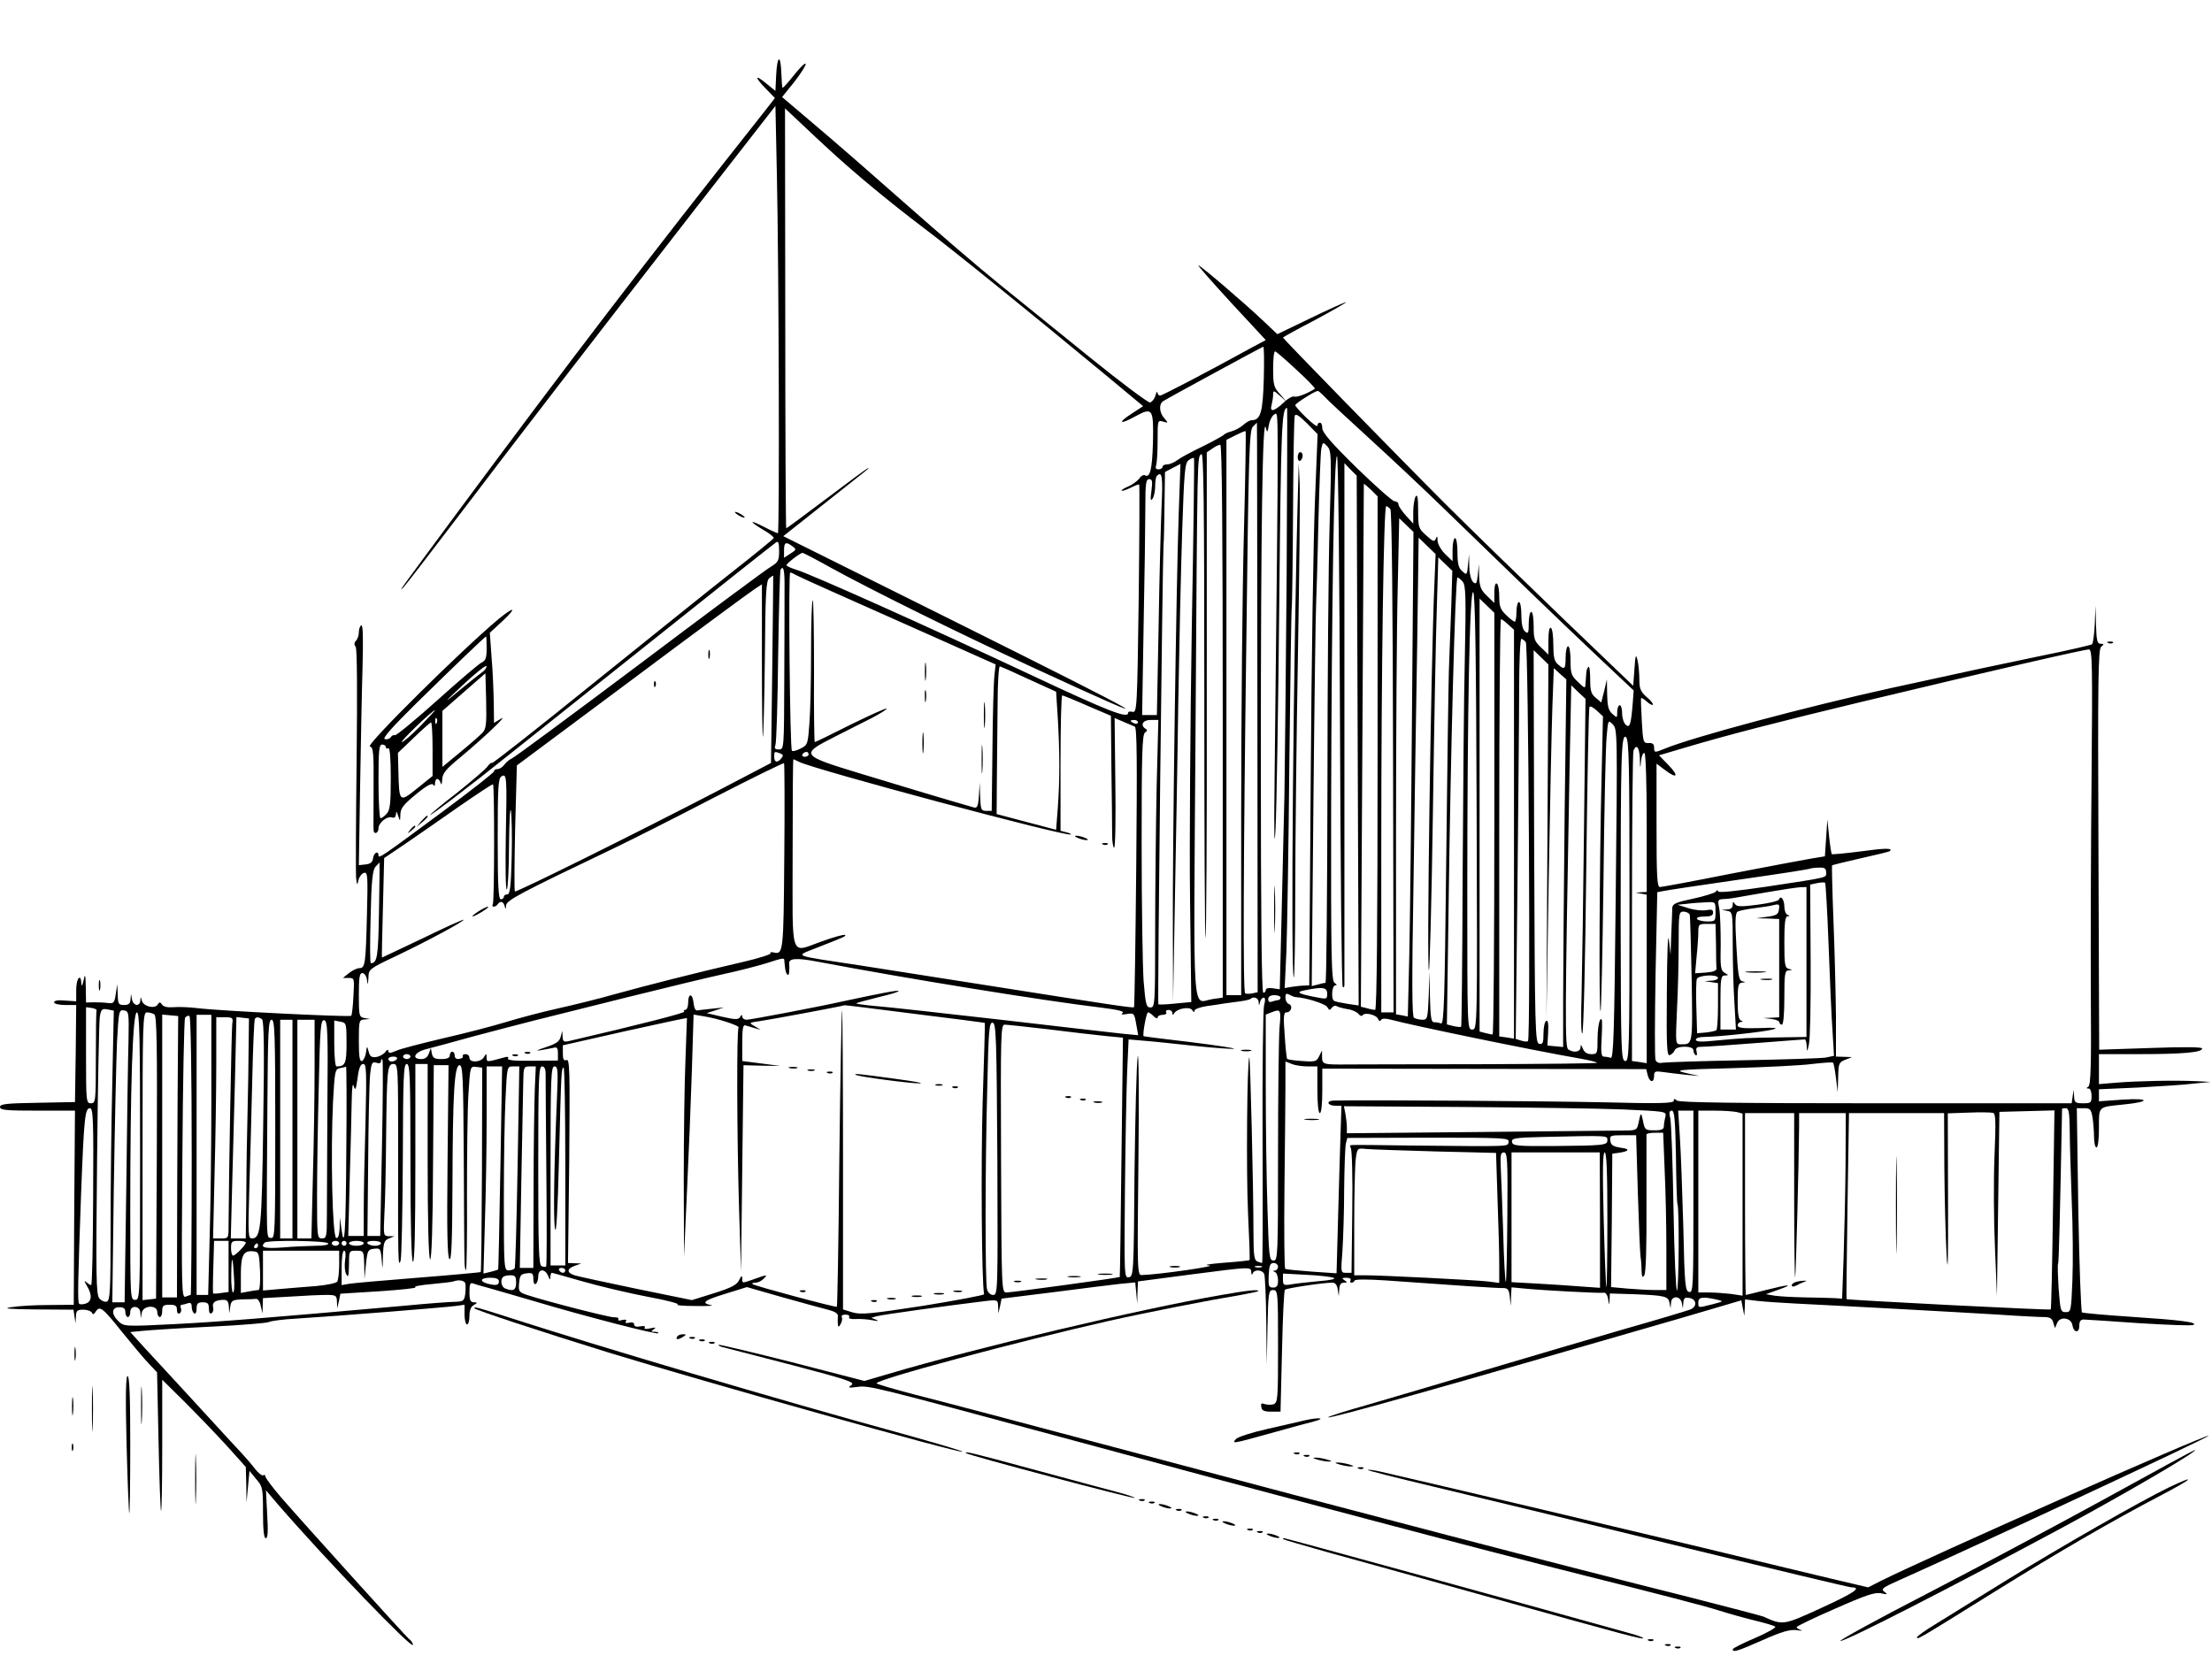<?xml version="1.0" standalone="no"?>
<!DOCTYPE svg PUBLIC "-//W3C//DTD SVG 20010904//EN"
 "http://www.w3.org/TR/2001/REC-SVG-20010904/DTD/svg10.dtd">
<svg version="1.0" xmlns="http://www.w3.org/2000/svg"
 width="900pt" height="680pt" viewBox="0 0 900 680"
 preserveAspectRatio="xMidYMid meet">

<g transform="translate(0,680) scale(0.1,-0.1)"
fill="#000000" stroke="none">
<path d="M3158 6495 l-3 -65 -37 30 c-48 40 -49 27 -1 -22 l36 -37 -39 -50
c-496 -627 -795 -1019 -1249 -1631 -252 -341 -245 -331 -223 -310 8 8 114 146
235 305 256 337 512 669 958 1243 l320 411 6 -287 c8 -370 11 -1452 4 -1452
-3 0 -28 11 -55 25 -62 32 -65 25 -5 -11 25 -14 45 -30 43 -34 -2 -4 -75 -64
-163 -133 -88 -69 -344 -275 -569 -456 -225 -182 -412 -329 -414 -326 -3 3
-11 -4 -19 -15 -8 -11 -63 -58 -123 -106 -61 -47 -110 -88 -110 -91 0 -2 39
26 88 63 48 37 99 77 114 88 52 41 100 79 643 512 303 242 556 443 563 447 9
6 12 -3 12 -35 0 -39 -4 -46 -33 -64 -18 -10 -259 -189 -535 -397 -277 -208
-511 -381 -520 -384 -9 -4 -23 -15 -30 -25 -7 -10 -20 -18 -28 -18 -8 0 -14
-4 -14 -9 0 -5 -94 -79 -209 -164 -247 -183 -261 -193 -261 -178 0 21 -19 11
-22 -11 -2 -17 -11 -24 -31 -26 l-27 -3 5 313 c3 172 7 393 10 491 3 117 2
176 -5 172 -6 -3 -10 -16 -10 -29 0 -12 -5 -27 -12 -34 -7 -7 -8 -16 -1 -24 6
-8 7 -179 4 -463 -3 -247 -4 -463 -2 -480 4 -29 4 -30 10 -5 4 14 14 26 23 28
14 3 15 -15 11 -170 -5 -201 -7 -218 -31 -218 -9 0 -28 -9 -42 -20 l-25 -20
24 0 c23 0 23 -2 19 -74 -2 -41 -6 -77 -9 -80 -6 -6 -536 20 -624 31 -33 4
-77 6 -99 4 -24 -2 -42 2 -47 11 -8 11 -10 11 -18 -1 -12 -18 -58 -7 -64 17
-4 16 -5 16 -6 0 -2 -26 -29 -22 -34 5 l-4 22 -2 -22 c-1 -17 -7 -23 -26 -23
-23 0 -25 4 -26 43 l-2 42 -6 -40 c-5 -36 -9 -40 -31 -37 -14 2 -40 3 -58 3
l-32 -1 -1 63 c-1 53 -3 57 -9 27 -5 -23 -8 -27 -9 -12 -2 43 -21 21 -21 -26
l0 -47 -45 3 c-28 3 -45 0 -45 -7 0 -6 19 -11 45 -11 l45 0 -2 -197 -3 -198
-152 -3 c-127 -2 -153 -5 -153 -17 0 -13 25 -15 153 -15 l152 0 -3 -395 -2
-395 -103 -1 c-56 0 -124 -4 -152 -9 -37 -5 -11 -8 102 -9 l152 -1 4 -28 4
-27 2 28 c1 23 5 27 30 27 16 0 32 -6 35 -12 3 -9 8 -8 16 5 16 24 27 16 110
-88 40 -49 87 -106 106 -125 l33 -35 6 -279 c3 -154 8 -282 10 -285 3 -2 5
117 5 265 l0 269 91 -90 c50 -50 126 -129 170 -177 l79 -88 2 -72 1 -73 6 65
6 64 27 -33 c27 -31 28 -38 28 -137 0 -71 4 -104 11 -104 9 0 10 28 6 98 l-5
97 51 -60 c195 -225 547 -591 547 -569 0 7 -7 18 -17 25 -19 17 -431 473 -521
577 -34 40 -62 77 -62 83 0 6 -4 8 -9 5 -5 -3 -20 9 -34 27 -13 17 -38 46 -53
62 -16 17 -99 107 -184 200 -85 92 -181 197 -213 231 l-57 63 52 5 c29 3 154
11 278 17 124 6 230 15 235 19 6 4 57 11 115 14 161 10 600 45 643 51 l37 5 0
-40 c0 -22 5 -40 10 -40 6 0 10 16 10 35 0 22 6 38 18 44 16 10 16 10 0 11
-14 0 -18 9 -18 41 0 32 3 40 14 36 8 -3 34 -11 58 -17 24 -7 109 -31 190 -55
211 -63 499 -137 506 -131 3 3 -3 6 -14 6 -16 0 -17 2 -4 10 11 8 7 9 -14 4
-18 -4 -27 -3 -23 3 4 6 -3 8 -18 5 -16 -3 -25 0 -25 8 0 7 -8 10 -20 7 -13
-3 -18 -1 -13 6 4 6 -2 8 -15 5 -12 -4 -20 -2 -16 3 3 5 -5 9 -18 8 -21 0
-272 64 -354 91 -33 11 -35 15 -32 48 3 32 7 37 31 40 23 3 27 0 27 -23 0 -15
4 -24 10 -20 5 3 10 17 10 31 0 31 27 32 40 2 7 -18 9 -19 9 -5 1 9 3 17 6 17
3 0 60 -16 126 -35 66 -19 184 -47 262 -62 77 -14 134 -29 124 -32 -9 -3 23
-6 71 -6 48 -1 78 1 67 3 -45 9 -31 20 54 46 l90 28 143 -41 c79 -22 162 -45
186 -51 31 -8 43 -16 41 -28 -1 -9 -1 -24 0 -32 1 -12 4 -12 12 3 5 9 7 22 4
27 -3 6 3 10 15 10 12 0 18 -5 15 -10 -4 -6 7 -9 27 -8 18 1 49 -1 68 -5 22
-4 28 -4 15 2 l-20 8 20 6 c18 6 309 46 443 62 52 6 52 5 53 -22 l1 -28 7 30
6 30 209 26 c115 15 237 30 272 34 l63 6 4 -43 4 -43 1 45 2 45 213 28 c247
32 247 32 248 10 0 -11 3 -13 6 -5 7 17 40 15 47 -4 3 -9 7 -95 8 -192 l2
-177 3 152 c3 145 5 153 23 153 19 0 20 -8 20 -229 0 -215 -1 -230 -19 -236
-10 -3 -26 -2 -36 1 -13 5 -16 2 -13 -12 2 -15 12 -19 41 -19 l37 0 6 245 c3
135 8 248 12 251 7 7 157 29 193 29 12 0 19 -9 22 -28 l4 -27 2 28 c1 18 6 27
19 27 14 0 15 2 2 10 -12 8 -10 10 8 10 13 0 20 -4 17 -10 -3 -6 -2 -10 4 -10
5 0 11 4 13 9 2 5 54 5 128 0 263 -19 456 -32 477 -31 18 0 23 -7 26 -37 l4
-36 1 38 2 38 53 -5 c68 -7 309 -20 324 -17 6 1 14 -11 16 -26 4 -27 4 -27 6
-3 l1 26 98 -3 c126 -5 140 -8 145 -36 l4 -22 2 23 c1 30 38 30 44 -1 l4 -22
2 23 c1 18 6 23 23 20 31 -4 35 -35 6 -47 -13 -5 -135 -42 -273 -81 -137 -40
-389 -114 -560 -165 -170 -51 -385 -114 -477 -141 -92 -26 -166 -49 -164 -52
7 -7 480 127 1426 401 l255 75 6 -32 6 -31 2 33 1 34 48 -6 c26 -3 97 -8 157
-11 185 -9 661 -35 825 -45 85 -6 169 -10 186 -10 24 0 33 -5 38 -22 l7 -23 9
21 c11 28 57 22 62 -9 5 -31 28 -34 28 -3 0 18 5 26 18 26 9 0 111 -7 227 -15
115 -7 214 -11 220 -7 17 11 -54 20 -253 33 -105 7 -196 15 -201 18 -4 4 -11
192 -15 418 l-6 413 29 0 c25 0 29 -4 35 -38 3 -20 6 -56 6 -79 0 -24 5 -43
10 -43 6 0 10 33 10 79 0 91 -5 85 100 96 111 11 108 27 -2 20 l-98 -7 0 25 0
24 158 7 c86 5 189 11 227 16 l70 7 -60 3 c-85 4 -237 1 -322 -6 l-73 -6 0 61
0 61 164 0 c177 0 256 7 256 23 0 6 -72 7 -210 2 l-209 -7 -3 814 c-3 698 -1
815 11 826 13 10 12 12 -2 12 -14 0 -17 12 -19 78 l-2 77 -3 -75 c-2 -41 -7
-78 -11 -82 -4 -3 -97 -25 -207 -47 -211 -44 -244 -51 -610 -131 -345 -76
-812 -201 -922 -247 -41 -17 -43 -17 -43 6 0 13 -7 18 -22 17 -22 -1 -23 3
-28 89 -3 50 -4 92 -3 94 2 2 12 -4 23 -14 11 -10 22 -16 25 -13 3 2 -8 17
-25 31 -25 22 -30 35 -30 71 0 24 -3 59 -7 77 -7 30 -9 25 -13 -34 l-5 -68
-290 278 c-159 153 -373 361 -475 463 -195 195 -660 672 -660 676 0 2 60 35
133 73 72 39 128 71 123 71 -5 0 -70 -29 -144 -65 l-135 -65 -56 53 c-79 75
-257 227 -265 227 -4 0 56 -68 133 -152 l141 -152 -58 -31 c-174 -96 -364
-195 -372 -195 -6 0 -10 6 -11 13 -1 6 -4 1 -8 -13 -4 -14 -14 -26 -22 -28 -8
-1 -118 81 -244 183 -127 103 -294 238 -372 301 -78 63 -248 209 -378 324
-130 115 -296 260 -370 322 l-133 113 50 62 c27 35 48 68 46 73 -2 6 -23 -15
-47 -45 -24 -30 -45 -54 -47 -52 -2 1 -4 28 -5 60 -3 78 -17 72 -21 -8z m222
-310 c101 -93 244 -211 376 -311 121 -91 410 -325 757 -612 l138 -115 -46 -30
c-60 -39 -50 -47 15 -11 70 38 74 31 71 -108 -3 -108 -12 -145 -33 -132 -5 3
-16 -3 -23 -14 -8 -10 -28 -25 -45 -32 -17 -7 -29 -15 -26 -17 2 -2 18 3 36
12 18 9 33 15 35 13 2 -2 1 -212 -2 -467 -6 -442 -7 -462 -25 -458 -10 3 -18
1 -18 -4 0 -25 -78 5 -401 157 -409 192 -888 407 -948 425 -22 7 -41 15 -41
19 0 7 56 50 65 50 4 0 54 -26 113 -59 169 -93 513 -263 817 -404 594 -274
510 -225 -329 193 l-679 338 154 122 c85 67 165 131 179 142 14 11 18 16 10
12 -8 -4 -85 -61 -171 -126 -86 -65 -158 -118 -160 -118 -2 0 -4 385 -4 855
l-1 854 66 -62 c36 -34 90 -85 120 -112z m1762 -927 c-4 -136 -13 -168 -49
-168 -8 0 -23 -9 -34 -19 -12 -11 -33 -22 -47 -26 -15 -4 -29 -10 -32 -14 -3
-4 -41 -25 -85 -47 -44 -21 -91 -46 -104 -56 -13 -10 -32 -18 -42 -18 -11 0
-19 -4 -19 -10 0 -5 -7 -10 -16 -10 -11 0 -14 5 -10 16 3 9 6 54 6 100 0 84 0
85 23 78 21 -6 21 -6 5 13 -21 22 -24 58 -6 70 14 10 401 220 408 222 3 1 4
-59 2 -131z m133 37 c44 -40 77 -75 75 -77 -31 -20 -73 -36 -84 -32 -7 3 -28
-9 -45 -26 -39 -36 -56 -38 -47 -7 3 12 6 31 6 41 0 18 2 18 28 -5 l27 -24
-27 31 c-25 27 -28 38 -28 102 0 40 3 72 8 72 4 0 43 -34 87 -75z m111 -106
c10 -12 93 -89 184 -172 91 -83 226 -210 300 -282 308 -299 473 -458 621 -598
l156 -147 -4 -53 c-7 -86 -12 -101 -28 -87 -8 7 -15 28 -15 46 0 19 -4 34 -10
34 -5 0 -10 -12 -10 -27 0 -25 0 -26 -20 -8 -16 14 -20 32 -21 79 l-1 61 -11
-47 -12 -47 -22 19 c-19 15 -23 28 -23 76 0 31 -3 54 -7 50 -5 -4 -9 -16 -9
-27 -1 -10 -2 -29 -3 -41 -1 -21 -2 -21 -31 7 -27 25 -30 35 -30 87 0 32 -4
58 -10 58 -5 0 -10 -20 -10 -45 0 -49 -4 -53 -32 -28 -14 12 -18 31 -18 79 0
35 -4 66 -10 69 -6 4 -10 -16 -10 -51 l0 -58 -30 29 c-27 25 -30 35 -30 87 0
32 -4 58 -10 58 -5 0 -10 -21 -10 -46 0 -40 -2 -45 -15 -34 -10 8 -15 31 -15
66 0 30 -4 54 -10 54 -5 0 -10 -18 -10 -40 0 -22 -3 -40 -7 -40 -4 0 -20 12
-35 27 -23 22 -28 35 -28 74 0 26 -4 51 -10 54 -6 4 -10 -11 -10 -36 l0 -43
-30 29 c-25 24 -30 37 -32 79 l-1 51 -4 -43 c-4 -36 -7 -42 -19 -31 -8 7 -15
32 -16 63 l-1 51 -4 -43 c-4 -43 -5 -44 -24 -26 -15 13 -19 30 -19 76 0 32 -4
58 -10 58 -5 0 -10 -21 -10 -47 l0 -47 -30 29 c-17 17 -30 40 -31 54 0 19 -2
22 -7 9 -6 -14 -11 -13 -39 13 -31 27 -33 32 -33 101 0 51 -3 68 -10 58 -5 -8
-10 -37 -10 -63 l0 -48 -30 33 c-16 18 -30 38 -30 45 0 7 -7 13 -16 13 -8 0
-78 62 -155 137 -100 98 -139 143 -139 160 0 13 -4 23 -10 23 -5 0 -10 -5 -10
-12 0 -7 -20 8 -45 32 -25 24 -45 47 -45 51 0 7 77 56 91 58 3 1 14 -9 25 -20z
m-151 -726 c-3 -373 -7 -777 -9 -898 -3 -121 -8 -349 -12 -506 l-7 -285 -28 4
c-17 3 -29 0 -29 -7 0 -6 -4 -11 -10 -11 -7 0 -10 328 -10 963 0 932 7 1389
20 1337 6 -23 7 -22 13 12 4 20 15 39 23 42 17 7 17 85 0 -1479 -3 -237 -1
-303 4 -205 4 80 11 494 15 920 7 721 10 788 32 790 1 0 0 -305 -2 -677z m115
296 c-6 -151 -14 -655 -17 -1121 l-6 -848 -21 -1 c-12 0 -34 -3 -50 -5 l-29
-5 7 148 c3 81 9 429 12 773 4 344 8 628 10 631 1 3 4 176 5 384 1 209 4 385
7 393 3 10 18 1 49 -30 l44 -45 -11 -274z m-234 -838 l1 -1159 -23 -5 c-13 -2
-26 -2 -28 1 -9 8 -7 558 5 1432 9 754 12 857 26 873 9 9 17 17 17 17 1 0 1
-522 2 -1159z m-55 708 c-6 -228 -11 -744 -11 -1146 l0 -733 -30 0 -30 0 0
1130 0 1130 38 19 c20 10 38 18 40 16 2 -2 -1 -189 -7 -416z m349 41 c-5 -162
-9 -649 -9 -1082 -1 -434 -4 -788 -8 -788 -5 0 -19 -3 -32 -7 l-24 -6 7 754
c4 415 9 777 11 804 1 28 6 174 9 325 4 151 9 288 12 304 6 28 7 28 24 10 17
-18 18 -37 10 -314z m-435 -805 l0 -1125 -42 -6 c-84 -12 -77 -123 -69 1054 8
1207 7 1147 24 1164 9 10 12 -187 12 -982 0 -546 2 -991 5 -988 3 3 6 449 5
991 l0 986 22 15 c12 9 27 16 33 16 7 0 10 -362 10 -1125z m477 -2 c2 -590 7
-1076 11 -1079 4 -4 7 -1 7 7 0 8 0 489 0 1069 l0 1055 25 -26 25 -25 4 -1078
4 -1078 -47 7 c-25 4 -49 9 -53 12 -13 7 -9 63 5 63 8 0 7 3 -3 10 -13 8 -15
99 -14 727 2 811 12 1429 24 1416 5 -4 10 -491 12 -1080z m-603 380 c-6 -378
-10 -875 -7 -1104 l5 -417 -65 -6 c-35 -4 -66 -5 -69 -3 -4 4 17 1809 21 1870
2 15 3 88 4 162 l2 134 32 17 31 16 -7 -198 c-10 -287 -26 -1381 -24 -1709 l1
-280 7 395 c4 217 11 586 14 820 4 234 11 549 16 700 8 241 11 276 26 287 10
7 19 11 22 9 2 -3 -2 -314 -9 -693z m-123 495 c-3 -73 -9 -294 -12 -490 l-7
-358 -30 0 -30 0 6 362 c4 199 7 415 7 480 0 100 2 118 16 118 12 0 14 -8 9
-47 -5 -35 -4 -44 4 -33 6 8 11 31 11 51 0 20 3 39 7 42 21 22 25 -2 19 -125z
m879 -1003 c0 -690 -3 -1045 -10 -1045 -5 0 -21 3 -34 7 l-24 6 6 1061 c3 584
6 1063 6 1066 1 2 13 -8 29 -23 l27 -27 0 -1045z m52 993 c6 -8 10 -407 11
-1030 l2 -1018 -25 0 -25 0 0 663 c0 742 10 1397 20 1397 4 0 12 -6 17 -12z
m88 -828 c-3 -404 -8 -848 -11 -986 l-6 -251 -24 5 -24 4 0 732 c0 402 3 856
7 1009 l6 278 29 -28 29 -28 -6 -735z m91 520 c-14 -321 -32 -1578 -22 -1569
3 3 11 291 16 640 5 349 12 725 16 837 l6 204 29 -28 28 -27 -4 -136 c-3 -75
-7 -197 -10 -271 -2 -74 -7 -429 -11 -788 -6 -557 -9 -652 -21 -647 -8 3 -21
5 -29 5 -11 0 -14 22 -16 103 l-2 102 -3 -97 c-4 -94 -5 -98 -26 -98 -12 0
-27 4 -34 8 -8 5 -9 140 -2 542 4 294 11 732 15 973 l6 439 35 -34 34 -33 -5
-125z m-2612 157 c17 -13 17 -14 -8 -30 l-26 -17 0 30 c0 33 7 37 34 17z m-32
-174 c0 -43 0 -207 -1 -365 -1 -286 -1 -288 -22 -288 -16 0 -19 4 -14 18 4 9
9 172 11 361 3 189 7 348 10 353 12 19 17 -3 16 -79z m46 57 c18 -10 175 -80
580 -260 l233 -104 -5 -45 c-3 -25 -7 -160 -8 -298 l-3 -253 -22 0 c-21 0 -23
5 -25 58 l-2 57 -3 -53 c-3 -44 -7 -52 -21 -48 -78 22 -302 89 -465 139 -240
73 -242 77 -102 148 50 25 119 60 154 78 34 18 61 35 58 37 -3 3 -68 -27 -146
-65 -77 -39 -143 -71 -146 -71 -2 0 -4 128 -3 285 0 157 -2 288 -5 292 -4 3
-7 -90 -7 -208 0 -118 -3 -251 -7 -297 -6 -79 -7 -84 -35 -98 -17 -9 -33 -13
-36 -9 -8 8 -15 725 -7 725 3 0 13 -4 23 -10z m-96 -385 l-5 -380 -216 -113
c-331 -172 -821 -415 -826 -410 -3 3 -2 119 1 259 l7 254 470 350 c258 193
482 358 498 368 l29 19 0 -313 c0 -172 2 -310 4 -308 2 2 6 146 8 319 2 265 5
317 18 327 8 6 15 11 16 10 0 -1 -1 -173 -4 -382z m2809 358 c13 -15 14 -62 9
-308 -4 -159 -7 -562 -9 -895 -1 -332 -4 -606 -6 -608 -2 -3 -16 -1 -31 2
l-27 7 7 487 c8 614 27 1332 36 1332 4 0 13 -8 21 -17z m57 -937 c3 -884 3
-886 -18 -886 -20 0 -20 4 -20 563 0 749 10 1230 24 1217 8 -6 12 -257 14
-894z m72 -48 c0 -472 -3 -858 -7 -858 -5 0 -18 3 -30 6 l-23 6 0 881 0 881
30 -29 30 -29 0 -858z m57 810 l23 -21 0 -832 0 -832 -30 5 -30 4 0 849 c0
467 3 849 7 849 4 0 17 -10 30 -22z m71 -71 c11 -13 20 -1613 9 -1624 -3 -3
-16 -2 -28 2 l-22 7 7 607 c3 333 7 699 7 814 0 114 4 207 9 207 4 0 12 -6 18
-13z m2302 -552 c-3 -286 -4 -684 -3 -884 2 -282 0 -367 -10 -373 -9 -6 -9 -8
1 -8 7 0 12 -13 12 -30 0 -28 -3 -30 -35 -30 -31 0 -35 3 -36 28 l-2 27 -4
-27 -4 -28 -796 0 c-569 0 -800 3 -810 11 -10 9 -13 8 -13 -1 0 -10 -58 -12
-287 -6 -229 5 -962 10 -1096 7 -34 -1 -26 -21 7 -21 l24 0 -4 -122 c-2 -68
-7 -221 -10 -341 l-6 -219 -102 7 c-55 4 -104 9 -107 11 -3 2 -5 149 -3 326 2
178 4 367 4 420 l0 98 26 -10 c14 -6 43 -10 65 -10 l39 0 0 -95 c0 -57 4 -95
10 -95 6 0 10 37 10 90 l0 91 659 -1 659 -1 6 -25 c8 -30 26 -32 26 -3 0 19 4
21 38 16 20 -3 62 -8 92 -11 l55 -5 -55 12 c-51 12 -39 14 190 20 135 4 281
11 324 17 44 5 82 8 84 5 3 -2 8 -30 12 -62 l7 -58 2 61 c1 56 3 61 29 71 l27
11 -32 1 -33 1 0 163 c-1 89 -5 263 -10 387 -5 123 -7 226 -6 228 2 2 55 15
117 29 63 14 116 27 118 29 14 13 -18 13 -119 -1 -63 -8 -115 -13 -117 -11 -2
2 -7 34 -11 72 l-7 69 -5 -75 -5 -75 -55 -9 c-30 -5 -178 -33 -329 -62 -150
-30 -280 -54 -287 -54 -12 0 -14 45 -14 251 l0 251 36 -27 c49 -37 56 -23 11
23 l-37 38 108 32 c168 50 381 105 722 187 551 132 905 213 920 212 13 -2 14
-67 10 -522z m-2214 -259 l-4 -721 9 550 c5 303 12 623 15 713 l6 163 25 -23
26 -23 -7 -550 c-3 -302 -6 -639 -6 -748 l0 -198 -32 3 -32 3 3 54 c2 36 -1
51 -8 46 -6 -3 -11 -26 -11 -51 0 -38 -3 -45 -17 -42 -17 3 -18 50 -21 803
l-2 799 30 -29 30 -29 -4 -720z m-2109 659 l110 -50 7 -110 c8 -140 8 -248 0
-362 l-7 -90 -121 32 -121 32 1 149 c1 82 2 218 3 302 0 85 5 152 9 150 5 -1
59 -25 119 -53z m2258 -600 c-3 -286 -8 -593 -10 -683 -3 -92 -2 -161 3 -158
5 3 12 301 16 663 4 361 10 661 13 666 3 5 16 -2 30 -15 l25 -23 -6 -265 c-8
-323 -11 -929 -4 -935 3 -3 8 232 12 522 3 291 9 559 13 596 6 68 6 68 25 49
19 -19 19 -36 12 -691 -6 -577 -9 -671 -21 -666 -8 3 -21 5 -28 5 -10 0 -12
18 -8 83 3 59 2 78 -6 67 -6 -8 -11 -43 -11 -77 0 -61 -1 -63 -25 -63 -17 0
-29 7 -35 23 -7 17 -9 18 -9 5 -1 -19 -27 -24 -50 -9 -14 9 -14 113 5 1139 l7
343 29 -28 29 -27 -6 -521z m-2021 493 l96 -41 2 -216 c2 -119 3 -240 3 -269
0 -28 4 -52 8 -52 5 0 7 119 5 264 l-3 264 35 -15 c19 -8 40 -17 47 -20 9 -3
10 -141 6 -571 -3 -312 -7 -569 -9 -571 -4 -4 -91 9 -604 90 -173 27 -403 63
-510 80 -284 43 -266 36 -179 71 120 47 122 48 117 53 -3 3 -44 -8 -91 -25
-136 -47 -122 -89 -122 355 0 212 1 385 3 385 2 0 12 -5 22 -10 56 -30 1095
-308 1107 -296 2 2 -6 6 -19 9 l-23 6 0 276 c0 151 3 275 7 275 3 0 50 -19
102 -42z m206 -68 c0 -5 -7 -7 -15 -4 -8 4 -15 8 -15 10 0 2 7 4 15 4 8 0 15
-4 15 -10z m76 -267 c-3 -153 -6 -416 -6 -585 0 -296 -1 -308 -19 -308 -17 0
-20 11 -28 108 -4 59 -8 309 -8 555 0 366 2 449 14 456 9 6 10 11 2 15 -23 15
-11 36 20 36 l32 0 -7 -277z m1924 -460 c0 -617 -1 -654 -18 -651 -16 3 -17
39 -18 563 0 686 2 771 22 755 12 -11 14 -113 14 -667z m42 580 c1 -44 2 -45
5 -10 2 20 8 35 14 32 5 -4 9 -122 9 -286 l0 -279 -22 -1 -23 -2 23 -4 22 -4
0 -343 0 -343 -30 5 -30 4 0 624 c0 343 3 630 6 639 12 30 24 14 26 -32z
m-3498 21 c13 -5 14 -9 5 -20 -16 -20 -29 -17 -29 6 0 22 1 23 24 14z m116 -4
c0 -5 -7 -10 -16 -10 -8 0 -12 5 -9 10 3 6 10 10 16 10 5 0 9 -4 9 -10z m-99
-418 c-3 -389 -4 -398 -44 -388 -9 2 -15 1 -12 -4 2 -4 -48 -20 -113 -35 -195
-45 -390 -95 -517 -130 -66 -19 -172 -45 -235 -59 -63 -14 -158 -39 -210 -55
-52 -16 -167 -46 -255 -66 -88 -21 -175 -43 -192 -51 -26 -11 -33 -11 -33 -1
-1 7 -5 6 -13 -5 -7 -9 -24 -18 -37 -20 -19 -2 -25 3 -30 22 -7 25 -7 25 -11
-4 -2 -16 -10 -31 -16 -34 -10 -3 -13 18 -13 82 0 82 1 86 23 87 l22 2 -22 4
c-22 4 -23 9 -23 94 0 71 3 89 14 89 8 0 17 -12 19 -27 3 -24 4 -23 6 8 1 35
2 36 114 89 126 60 278 142 273 147 -1 2 -77 -32 -167 -76 -90 -43 -165 -78
-165 -78 -1 1 1 93 4 204 l5 201 86 58 c47 32 146 101 219 152 74 51 135 92
138 90 6 -7 6 -477 -1 -488 -3 -5 -2 -10 4 -10 5 0 13 5 16 10 10 15 23 12 28
-7 4 -15 5 -15 6 2 1 21 58 51 441 234 69 33 251 125 405 205 154 79 282 142
285 140 2 -3 3 -175 1 -382z m-1133 86 c-2 -120 -1 -218 4 -218 4 0 9 80 9
178 1 97 4 161 8 142 3 -19 5 -104 3 -187 -3 -123 -7 -153 -18 -153 -8 0 -14
-4 -14 -10 0 -5 -6 -10 -12 -10 -10 0 -13 56 -13 245 0 208 2 247 15 255 22
14 23 1 18 -242z m-516 -305 c-3 -188 -7 -212 -33 -213 -4 0 -4 84 -1 188 3
149 8 191 20 205 8 9 16 17 16 17 1 0 0 -89 -2 -197z m5888 157 c0 -23 17 -19
-240 -58 -122 -18 -196 -26 -199 -20 -2 7 -6 6 -10 -1 -4 -5 -45 -18 -91 -28
-71 -15 -85 -21 -86 -38 0 -11 -2 -58 -4 -105 l-3 -85 -7 60 c-4 34 -7 -56 -8
-207 -2 -228 0 -267 12 -262 8 3 17 12 20 20 7 19 76 19 76 0 0 -8 4 -17 9
-20 5 -4 7 3 4 14 -4 17 0 20 23 20 16 0 115 7 219 15 105 8 193 15 198 15 4
0 7 -12 8 -27 1 -26 2 -25 9 7 5 19 8 173 7 342 l-2 308 28 6 c16 3 30 4 33 1
2 -2 9 -116 14 -253 5 -137 12 -295 16 -350 l6 -101 -34 -7 c-18 -3 -170 -8
-338 -11 -168 -3 -315 -8 -326 -10 -14 -3 -24 1 -28 11 -4 9 -3 167 0 350 l7
333 26 5 c14 3 152 24 306 46 154 22 285 42 290 45 6 2 22 4 38 4 21 1 27 -4
27 -19z m-80 -365 l0 -305 -120 -2 c-128 -2 -134 -2 -252 -13 -56 -6 -78 -5
-78 4 0 6 14 11 32 11 55 0 251 21 283 31 22 6 5 8 -57 5 -68 -2 -88 1 -88 11
0 7 6 13 13 14 10 0 10 2 0 6 -9 3 -13 29 -13 79 0 63 3 74 18 75 15 1 15 2 0
6 -13 3 -17 26 -23 140 -6 103 -5 137 5 143 7 4 37 10 68 14 31 4 67 9 80 13
21 5 23 2 20 -18 -2 -20 -10 -25 -48 -30 l-45 -6 47 -1 47 -2 0 -200 0 -200
-32 -2 -32 -1 33 -4 c17 -2 32 -8 32 -14 0 -5 5 -9 10 -9 6 0 10 43 10 110 0
98 2 110 18 111 16 1 16 2 0 6 -16 4 -18 18 -18 109 0 76 3 104 13 105 10 0
10 2 0 6 -7 2 -13 18 -13 33 0 29 -15 49 -22 29 -2 -6 -41 -15 -87 -21 -69 -9
-85 -8 -92 3 -7 11 -9 10 -9 -3 0 -12 -8 -19 -22 -19 l-23 -2 23 -4 c21 -4 22
-7 22 -137 0 -73 3 -181 7 -239 l6 -107 -31 0 -32 0 0 110 c0 98 2 110 18 110
16 1 16 1 -1 11 -16 9 -18 24 -16 117 0 59 -2 124 -6 145 -7 34 -5 37 16 38
26 1 25 1 179 28 58 10 117 19 133 20 l27 1 0 -305z m-370 205 c0 -39 -1 -40
-34 -40 -19 0 -38 5 -41 10 -4 6 8 10 29 10 26 0 36 4 36 16 0 12 -7 14 -27
10 -16 -3 -48 0 -73 8 l-45 14 40 4 c22 3 57 5 78 6 37 2 37 2 37 -38z m-105
-12 c2 -7 5 -126 8 -265 4 -270 5 -263 -45 -263 -21 0 -21 3 -15 137 4 75 7
196 7 270 0 127 1 133 20 133 11 0 22 -6 25 -12z m107 -123 c0 -47 1 -91 2
-97 1 -8 -15 -14 -43 -16 l-44 -3 6 68 c4 37 7 83 7 101 0 30 2 32 35 32 l35
0 2 -85z m-3791 -62 c0 -5 2 -18 3 -30 3 -30 16 -42 17 -17 1 10 1 25 0 32 -3
22 28 25 117 8 369 -70 920 -159 1155 -187 64 -8 93 -15 85 -21 -9 -7 -4 -8
15 -5 32 5 32 5 41 -47 l7 -39 -63 6 c-35 4 -258 29 -496 57 -238 27 -469 53
-513 56 -44 4 -78 9 -75 11 2 2 43 13 91 25 47 11 84 22 81 25 -4 4 -67 -8
-226 -42 -97 -22 -377 -75 -392 -75 -10 0 -18 6 -18 13 0 9 -3 8 -9 -2 -7 -11
-19 -11 -72 1 l-64 15 35 11 35 12 -47 -5 c-25 -2 -52 -6 -60 -7 -8 -2 -14 9
-16 30 -4 40 -22 42 -22 2 0 -16 -5 -30 -12 -30 -6 0 -8 -3 -4 -7 5 -5 -186
-54 -466 -119 -24 -6 -28 -3 -29 17 l-1 24 -7 -25 c-5 -19 -19 -28 -61 -42
-37 -12 -43 -16 -20 -12 19 3 43 8 53 10 13 4 17 -1 17 -23 l0 -29 -105 -1
c-71 -1 -103 2 -98 10 4 6 -2 8 -18 3 -69 -19 -69 -19 -69 0 -1 18 -1 18 -11
2 -12 -22 -59 -24 -59 -3 0 8 -7 15 -15 15 -8 0 -14 -3 -12 -7 1 -5 -1 -9 -6
-10 -17 -6 -27 -2 -27 12 0 8 -4 15 -10 15 -5 0 -10 -7 -10 -15 0 -10 -10 -15
-34 -15 -28 0 -35 4 -39 23 l-4 22 -8 -22 c-5 -15 -15 -23 -31 -23 -41 0 -28
28 19 40 23 6 110 29 192 52 83 22 193 51 245 64 52 13 223 56 380 95 157 39
335 82 395 95 61 13 137 33 170 43 71 23 75 23 76 14z m3799 -73 c0 -5 -12
-11 -27 -11 l-28 -2 28 -4 27 -4 0 -94 c0 -52 -3 -96 -7 -98 -5 -3 -24 -7 -43
-9 l-35 -3 -3 104 c-2 57 -1 109 2 117 6 16 86 20 86 4z m-1590 -64 c0 -23 -2
-23 -47 -14 -73 14 -83 21 -43 28 72 15 90 12 90 -14z m-127 -14 c40 -2 119
-27 127 -40 8 -14 11 -15 19 -3 5 7 14 10 20 6 7 -4 27 -9 44 -12 18 -2 37
-11 44 -19 6 -8 14 -11 17 -6 8 14 57 2 63 -15 4 -9 8 -11 12 -4 5 7 18 7 41
1 80 -22 572 -124 774 -159 33 -6 62 -13 64 -16 3 -3 -215 -5 -484 -6 -269 0
-507 -1 -529 -1 -101 -1 -105 0 -106 30 l0 27 -12 -24 c-10 -21 -16 -23 -69
-19 -32 2 -59 6 -61 9 -2 2 -7 46 -10 97 -6 75 -4 92 7 92 19 0 28 27 10 34
-8 3 -14 15 -14 26 0 17 3 19 18 11 9 -5 20 -9 25 -9z m-63 -2 c0 -5 -4 -10
-9 -10 -5 0 -16 -3 -25 -6 -11 -4 -16 -1 -16 10 0 10 9 16 25 16 14 0 25 -4
25 -10z m-89 -17 c1 -17 2 -17 6 0 2 9 9 17 15 17 6 0 7 -12 1 -32 -4 -18 -7
-261 -6 -540 1 -280 1 -508 -2 -508 -2 0 -10 3 -19 6 -13 5 -16 25 -16 118 0
177 -13 717 -17 712 -9 -9 -13 -470 -5 -636 5 -102 8 -186 6 -188 -1 -2 -49
-7 -105 -11 -61 -5 -85 -9 -59 -11 38 -2 -204 -37 -274 -39 -19 -1 -19 11 -14
472 3 264 1 448 -3 417 -5 -30 -10 -244 -13 -475 -3 -406 -4 -420 -23 -423
-19 -3 -19 6 -16 350 2 194 6 413 9 486 l6 132 57 -5 c31 -2 125 -12 208 -21
84 -9 158 -14 164 -12 6 2 -73 14 -177 27 -104 12 -190 23 -191 24 -5 6 11 97
18 97 4 0 15 -7 23 -16 9 -8 16 -11 16 -5 0 6 9 11 21 11 11 0 17 5 14 10 -3
6 1 10 9 10 9 0 16 -6 16 -12 0 -10 2 -10 8 -1 12 19 63 28 73 12 5 -9 9 -10
9 -2 0 6 24 15 53 19 28 4 59 8 67 10 8 1 35 5 59 8 25 3 47 8 49 11 12 11 32
4 33 -12z m-1400 -49 c156 -19 285 -36 286 -37 1 -1 -3 -148 -9 -327 -7 -252
-4 -727 6 -777 0 -4 -111 -25 -247 -47 -214 -33 -254 -37 -288 -27 l-39 12 0
611 c0 336 -2 609 -4 607 -2 -2 -7 -274 -11 -604 -3 -330 -8 -601 -10 -603 -4
-4 -336 85 -343 92 -3 4 2 6 12 6 10 0 24 7 32 15 19 19 17 19 -36 0 -52 -18
-50 -19 -50 3 0 12 -4 11 -13 -8 -9 -19 -32 -31 -102 -53 l-90 -28 -225 46
c-124 26 -236 50 -249 54 -35 10 -37 27 -4 39 l28 10 -27 1 -27 1 5 416 c3
367 2 415 -11 410 -11 -4 -15 2 -15 28 l0 32 252 57 c139 31 252 55 253 54 0
-1 -3 -76 -6 -167 -4 -91 -7 -309 -7 -485 l1 -320 12 265 c7 146 16 368 20
493 l7 228 42 -7 c58 -9 148 -39 141 -46 -8 -8 -7 -434 2 -738 l8 -255 5 420
5 420 75 -2 75 -1 -77 10 -78 10 0 75 c0 56 3 74 13 70 6 -2 23 -7 37 -11 l25
-7 -25 15 c-24 14 -24 14 25 21 42 6 337 61 341 64 1 1 129 -15 285 -35z
m-3328 14 c-2 -5 -3 -91 -3 -193 0 -178 -1 -185 -20 -185 -19 0 -20 7 -20 196
l0 195 23 -3 c12 -2 21 -6 20 -10z m64 -292 c-4 -160 -7 -425 -7 -589 0 -259
-2 -298 -15 -304 -9 -3 -22 3 -31 13 -13 17 -14 86 -9 564 3 300 8 561 11 581
5 32 9 35 32 31 l25 -5 -6 -291z m66 174 c-2 -63 -6 -330 -9 -592 l-7 -478
-25 0 -25 0 6 463 c4 254 10 522 13 595 7 127 8 133 28 130 20 -3 21 -8 19
-118z m4683 48 c-3 -39 -6 -268 -6 -510 0 -419 -1 -438 -18 -438 -18 0 -19 15
-25 212 -4 116 -7 341 -7 500 l0 289 23 9 c38 15 40 12 33 -62z m-4636 -523
c0 -578 0 -585 -20 -585 -20 0 -20 7 -20 358 0 517 10 812 27 812 11 0 13
-103 13 -585z m58 577 c10 -7 12 -130 10 -583 l-3 -574 -27 -3 -28 -3 0 585
c0 552 1 586 18 586 9 0 23 -4 30 -8z m96 -142 c-1 -74 -2 -332 -3 -572 l-1
-438 -30 0 -30 0 0 576 0 575 33 -3 32 -3 -1 -135z m56 -436 c0 -310 -2 -564
-4 -564 -2 0 -12 -3 -21 -7 -16 -6 -17 31 -13 558 2 310 7 570 11 577 5 7 13
10 18 7 5 -4 9 -233 9 -571z m80 239 c0 -186 -3 -443 -7 -570 l-6 -233 -24 0
-23 0 0 570 0 570 30 0 30 0 0 -337z m85 300 c-3 -23 -14 -618 -15 -820 0 -53
0 -53 -32 -53 l-31 0 6 263 c4 144 7 346 7 450 l0 187 35 0 c32 0 34 -2 30
-27z m65 -223 c-3 -135 -5 -267 -6 -295 0 -27 -2 -119 -2 -202 l-2 -153 -30 0
-31 0 5 193 c3 105 8 308 12 450 l6 258 26 -3 25 -3 -3 -245z m56 242 c8 -5
10 -123 5 -427 -6 -433 -10 -465 -47 -465 -14 0 -15 21 -10 188 3 103 9 302
12 442 3 140 8 258 11 263 5 9 15 9 29 -1z m54 -448 c0 -419 -1 -445 -17 -442
-20 4 -19 -37 -15 541 2 301 4 347 17 347 13 0 15 -56 15 -446z m70 1 l0 -445
-25 0 -25 0 0 445 0 445 25 0 25 0 0 -445z m90 248 c0 -109 -3 -309 -7 -445
l-6 -248 -29 0 -28 0 0 445 0 445 35 0 35 0 0 -197z m52 -163 c-1 -195 -2
-394 -2 -442 0 -81 -2 -88 -20 -88 -19 0 -20 7 -20 173 0 96 3 296 7 446 5
241 8 271 22 269 14 -3 16 -41 13 -358z m78 265 c0 -83 -5 -95 -41 -95 -5 0
-9 42 -9 94 l0 93 25 -5 c24 -4 25 -7 25 -87z m2648 -473 c2 -536 2 -552 -17
-552 -11 0 -21 9 -25 23 -8 30 -8 498 1 825 5 233 8 262 22 260 14 -3 16 -60
19 -556z m208 529 c87 -11 191 -23 231 -27 l72 -7 -6 -486 c-3 -267 -6 -487
-7 -488 -2 -3 -440 -63 -461 -63 -20 0 -20 10 -22 545 -2 515 -1 545 15 545
10 0 90 -9 178 -19z m-2596 -111 c0 -5 -7 -10 -15 -10 -8 0 -15 5 -15 10 0 6
7 10 15 10 8 0 15 -4 15 -10z m-55 -10 c-3 -5 -13 -10 -21 -10 -8 0 -14 5 -14
10 0 6 9 10 21 10 11 0 17 -4 14 -10z m-61 -364 l-7 -356 -26 0 -26 0 3 302
c1 167 5 327 8 356 5 46 8 52 25 47 12 -4 19 -2 19 6 0 7 3 10 6 7 3 -4 2
-166 -2 -362z m-67 102 c-4 -133 -7 -290 -7 -350 l0 -108 -32 0 -31 0 6 233
c4 127 7 270 8 317 1 55 4 76 8 60 7 -21 9 -15 16 33 5 41 12 57 23 57 13 0
14 -28 9 -242z m133 -110 c-1 -456 0 -480 10 -448 4 14 8 199 9 413 1 337 3
387 16 387 13 0 15 -51 15 -399 0 -256 4 -402 10 -406 7 -4 10 132 10 399 l0
406 25 0 25 0 0 -394 c0 -249 4 -397 10 -401 6 -4 11 133 12 392 l3 398 30 0
30 0 -4 -391 c-3 -286 -1 -393 8 -398 8 -5 11 73 12 301 1 377 8 488 29 488
13 0 15 -49 17 -375 1 -206 2 -395 3 -419 0 -24 3 -42 6 -39 3 3 5 140 4 304
0 164 2 349 6 412 7 113 7 113 32 110 l24 -3 -1 -415 c-1 -228 -3 -416 -5
-417 -1 -1 -117 -12 -257 -23 -139 -11 -266 -22 -281 -25 l-28 -5 0 70 c0 41
4 70 10 70 6 0 8 -15 4 -39 -3 -22 -1 -47 5 -57 8 -15 10 -8 11 39 0 57 0 57
30 57 30 0 30 -1 32 -57 l1 -58 6 60 c6 56 8 60 33 63 25 3 27 1 31 -45 3 -44
4 -43 5 15 2 55 5 64 25 72 l22 9 -23 0 c-22 1 -22 3 -18 89 3 48 6 188 7 312
3 279 5 300 30 300 19 0 19 -12 19 -352z m-211 0 c-2 -331 -7 -413 -20 -318
l-6 45 -1 -43 c-2 -30 -6 -42 -14 -40 -16 6 -23 348 -13 555 7 124 8 132 28
136 12 2 24 5 25 6 2 0 3 -153 1 -341z m627 -70 c-4 -227 -8 -413 -9 -414 -1
-2 -15 -6 -31 -10 l-29 -7 6 213 c4 117 7 307 7 422 l0 208 32 0 31 0 -7 -412z
m70 5 c-4 -223 -9 -410 -12 -415 -3 -4 -14 -8 -25 -8 -18 0 -19 10 -19 288 0
158 3 344 7 415 6 127 6 127 31 127 l25 0 -7 -407z m70 315 c-2 -51 -5 -236
-5 -410 l-1 -318 -27 0 -28 0 6 347 c4 192 7 376 8 411 1 59 2 62 26 62 l25 0
-4 -92z m44 60 c0 -18 1 -201 3 -406 2 -204 2 -374 -1 -376 -2 -3 -10 -2 -18
1 -12 4 -14 72 -14 409 0 352 2 404 15 404 10 0 15 -10 15 -32z m46 -100 c-12
-279 -15 -485 -8 -528 5 -29 11 67 16 270 10 394 10 377 19 386 4 4 7 -176 7
-399 l0 -407 -30 0 -30 0 0 405 c0 362 2 405 16 405 14 0 15 -16 10 -132z
m4337 -43 c175 -8 178 -8 173 -29 -3 -12 -6 -29 -6 -38 0 -14 -9 -18 -39 -18
-37 0 -39 2 -46 38 -8 38 -9 37 -19 -11 -6 -27 -9 -28 -69 -28 -34 0 -299 -3
-589 -6 l-528 -5 0 25 c0 13 -3 38 -6 55 l-6 30 478 -3 c264 -2 559 -6 657
-10z m-6224 -355 c-1 -198 -4 -360 -8 -360 -4 0 -13 6 -21 13 -8 7 -7 2 3 -15
23 -37 21 -65 -4 -73 -11 -4 -23 -4 -27 -1 -7 8 -5 91 8 451 12 310 16 345 36
345 13 0 15 -47 13 -360z m8042 278 c0 -46 4 -175 8 -288 5 -113 6 -262 3
-332 -5 -124 -6 -128 -27 -128 -21 0 -22 6 -29 96 -3 52 -5 98 -2 102 3 6 8
214 16 630 0 1 7 2 15 2 12 0 15 -16 16 -82z m-1602 -115 c1 -103 4 -190 6
-193 8 -13 6 -350 -2 -352 -4 -2 -11 148 -14 332 -3 184 -9 350 -13 368 -6 24
-4 32 6 32 11 0 14 -37 17 -187z m71 -184 c0 -347 -1 -370 -17 -367 -16 3 -19
26 -24 262 -4 142 -10 307 -14 367 l-7 109 31 0 31 0 0 -371z m178 365 l22 -6
0 -371 0 -370 -46 7 c-26 3 -66 6 -90 6 l-44 0 0 370 0 370 68 0 c37 0 77 -3
90 -6z m1047 -181 c-4 -96 -3 -263 2 -371 l8 -197 5 375 5 375 112 3 112 3 -6
-403 c-3 -222 -7 -405 -9 -407 -3 -4 -826 38 -831 42 -1 1 1 172 4 379 l6 378
194 0 193 0 1 -223 c1 -122 5 -280 9 -352 5 -94 7 -32 6 222 l-1 352 85 3 c47
2 91 1 99 -1 11 -3 12 -34 6 -178z m-815 -160 c0 -185 2 -334 4 -332 3 4 15
473 16 612 l0 57 95 0 95 0 -1 -212 c-1 -117 -5 -287 -8 -378 l-6 -165 -30 2
c-16 1 -70 2 -120 3 -49 1 -106 4 -125 7 l-35 6 50 18 c68 24 45 23 -50 -1
-43 -11 -80 -20 -82 -20 -1 0 -3 167 -3 370 l0 370 100 0 100 0 0 -337z m-527
105 c4 -83 7 -227 7 -320 l0 -168 -47 0 c-27 0 -77 3 -113 6 l-65 6 3 272 2
271 23 3 c46 6 52 16 12 21 -32 5 -41 11 -43 29 -3 20 0 22 51 22 l54 0 7
-237 c4 -131 9 -247 11 -258 2 -11 4 -36 4 -55 1 -27 4 -32 11 -20 7 9 10 119
9 290 0 151 0 278 0 283 1 4 16 7 34 7 l34 0 6 -152z m-233 122 c0 -21 -12
-22 -220 -24 -148 -1 -165 1 -168 16 -3 16 10 18 130 21 264 6 258 6 258 -13z
m-402 -7 c-4 -20 20 -19 -393 -15 -126 2 -236 3 -244 2 -9 0 -10 -4 -5 -12 5
-7 8 -124 6 -260 l-3 -248 -22 0 c-22 0 -22 2 -15 88 3 48 7 161 7 252 1 91 4
175 7 187 l6 22 330 1 c310 0 329 -1 326 -17z m-297 -39 l246 -6 6 -187 c4
-102 7 -221 7 -264 l0 -78 -47 6 c-55 6 -431 25 -499 25 l-44 0 0 214 c0 117
3 234 6 258 6 46 7 46 43 42 20 -2 147 -6 282 -10z m292 -265 c-1 -144 -4
-263 -6 -266 -3 -2 -8 90 -11 204 -4 114 -8 234 -10 266 -2 47 0 57 13 57 14
0 16 -28 14 -261z m377 -14 l0 -276 -72 5 c-40 3 -121 9 -180 12 l-108 6 0
264 0 264 180 0 179 0 1 -275z m30 -2 c0 -152 -2 -274 -4 -272 -2 2 -7 127
-11 277 -5 195 -4 272 4 272 8 0 11 -82 11 -277z m-5610 -187 l0 -104 -30 -4
c-17 -3 -31 -3 -33 -2 -1 1 -1 50 1 108 l3 106 30 0 29 0 0 -104z m70 97 c0
-10 -42 -53 -52 -53 -4 0 -8 14 -8 30 0 27 3 30 30 30 17 0 30 -3 30 -7z m335
-3 c4 -6 -16 -10 -52 -10 -32 -1 -93 -3 -135 -7 -72 -5 -91 0 -71 20 11 11
251 8 258 -3z m45 0 c0 -5 -7 -10 -15 -10 -8 0 -15 5 -15 10 0 6 7 10 15 10 8
0 15 -4 15 -10z m30 0 c0 -5 -4 -10 -10 -10 -5 0 -10 5 -10 10 0 6 5 10 10 10
6 0 10 -4 10 -10z m70 0 c0 -5 -13 -10 -30 -10 -16 0 -30 5 -30 10 0 6 14 10
30 10 17 0 30 -4 30 -10z m70 0 c0 -5 -11 -10 -24 -10 -14 0 -28 5 -31 10 -4
6 7 10 24 10 17 0 31 -4 31 -10z m-500 -10 c0 -5 -5 -10 -11 -10 -5 0 -7 5 -4
10 3 6 8 10 11 10 2 0 4 -4 4 -10z m8 -102 c2 -43 -1 -78 -6 -78 -5 0 -24 -3
-41 -6 l-31 -6 0 75 c0 81 11 100 55 94 18 -2 20 -11 23 -79z m322 25 c0 -32
-4 -63 -8 -69 -4 -6 -43 -14 -87 -18 -44 -3 -110 -9 -147 -12 l-68 -6 0 81 0
81 155 0 155 0 0 -57z m-428 -50 c3 -35 1 -63 -4 -63 -4 0 -8 33 -7 73 1 84 6
79 11 -10z m4248 42 c0 -8 -6 -15 -12 -16 -10 0 -10 -2 0 -6 6 -2 12 -18 12
-34 0 -22 -5 -29 -20 -29 -18 0 -20 6 -18 50 2 40 6 50 20 50 10 0 18 -7 18
-15z m-67 -2 c-7 -2 -19 -2 -25 0 -7 3 -2 5 12 5 14 0 19 -2 13 -5z m-2833
-13 c0 -5 -4 -10 -9 -10 -6 0 -13 5 -16 10 -3 6 1 10 9 10 9 0 16 -4 16 -10z
m3125 -30 c13 -5 -9 -10 -60 -14 -44 -4 -95 -10 -112 -13 -30 -5 -33 -3 -33
20 l0 24 93 -5 c50 -2 101 -8 112 -12z m-3325 -20 c0 -30 -11 -37 -44 -24 -16
6 -22 35 -9 47 3 4 17 7 30 7 19 0 23 -5 23 -30z m-70 5 c0 -16 -12 -18 -47
-9 -35 10 -27 24 12 24 24 0 35 -5 35 -15z m-137 -7 c2 -7 2 -27 0 -44 -4 -28
-8 -31 -41 -32 -21 0 -113 -7 -207 -16 -561 -50 -761 -66 -940 -75 -197 -10
-200 -9 -222 11 -31 29 -30 58 2 58 18 0 25 -5 25 -20 0 -11 5 -20 10 -20 6 0
10 9 10 20 0 30 40 27 41 -2 l2 -23 4 23 c6 30 63 33 63 2 0 -11 5 -20 10 -20
6 0 10 11 10 25 0 21 5 25 30 25 24 0 30 -4 30 -21 0 -12 4 -17 11 -14 6 4 8
13 5 21 -3 8 -1 14 3 14 5 0 16 3 25 6 11 4 16 0 16 -14 0 -12 5 -24 10 -27 6
-4 10 5 10 19 0 21 5 26 25 26 20 0 25 -5 25 -26 0 -15 4 -23 11 -18 6 3 9 14
6 24 -5 20 11 30 44 30 14 0 19 -8 20 -27 l2 -28 4 28 c4 24 8 27 49 29 24 0
50 1 56 2 7 1 16 -12 19 -29 l7 -30 1 31 1 31 107 6 c58 4 126 7 150 7 40 0
43 -2 44 -27 l1 -28 7 30 6 30 160 10 c88 6 153 13 145 16 -8 4 21 9 65 13 44
4 85 9 90 11 22 8 43 4 48 -7z m5092 -67 c29 -7 29 -7 -17 -19 -60 -15 -58
-16 -58 8 0 21 17 24 75 11z"/>
<path d="M5184 3100 c0 -85 2 -120 3 -77 2 42 2 112 0 155 -1 42 -3 7 -3 -78z"/>
<path d="M5280 4939 c0 -11 5 -17 10 -14 6 3 10 13 10 21 0 8 -4 14 -10 14 -5
0 -10 -9 -10 -21z"/>
<path d="M5282 4835 c-20 -682 -31 -1999 -18 -2013 3 -3 6 154 6 349 0 195 5
631 11 969 6 338 9 651 7 695 l-4 80 -2 -80z"/>
<path d="M3763 4065 c0 -33 2 -45 4 -27 2 18 2 45 0 60 -2 15 -4 0 -4 -33z"/>
<path d="M3763 3965 c0 -22 2 -30 4 -17 2 12 2 30 0 40 -3 9 -5 -1 -4 -23z"/>
<path d="M4003 3890 c0 -47 2 -66 4 -42 2 23 2 61 0 85 -2 23 -4 4 -4 -43z"/>
<path d="M3753 3775 c0 -38 2 -53 4 -32 2 20 2 52 0 70 -2 17 -4 1 -4 -38z"/>
<path d="M3994 3710 c0 -52 1 -74 3 -47 2 26 2 68 0 95 -2 26 -3 4 -3 -48z"/>
<path d="M2882 4135 c0 -16 2 -22 5 -12 2 9 2 23 0 30 -3 6 -5 -1 -5 -18z"/>
<path d="M2661 4014 c0 -11 3 -14 6 -6 3 7 2 16 -1 19 -3 4 -6 -2 -5 -13z"/>
<path d="M5313 2243 c15 -2 37 -2 50 0 12 2 0 4 -28 4 -27 0 -38 -2 -22 -4z"/>
<path d="M4385 3390 c11 -5 27 -9 35 -9 9 0 8 4 -5 9 -11 5 -27 9 -35 9 -9 0
-8 -4 5 -9z"/>
<path d="M4488 3363 c7 -3 16 -2 19 1 4 3 -2 6 -13 5 -11 0 -14 -3 -6 -6z"/>
<path d="M1945 3090 c-39 -26 -25 -26 17 0 18 11 29 20 23 20 -5 0 -23 -9 -40
-20z"/>
<path d="M7107 2843 c18 -2 50 -2 70 0 21 2 7 4 -32 4 -38 0 -55 -2 -38 -4z"/>
<path d="M7168 2813 c12 -2 30 -2 40 0 9 3 -1 5 -23 4 -22 0 -30 -2 -17 -4z"/>
<path d="M2138 2513 c7 -3 16 -2 19 1 4 3 -2 6 -13 5 -11 0 -14 -3 -6 -6z"/>
<path d="M2088 2503 c7 -3 16 -2 19 1 4 3 -2 6 -13 5 -11 0 -14 -3 -6 -6z"/>
<path d="M5053 2523 c9 -2 25 -2 35 0 9 3 1 5 -18 5 -19 0 -27 -2 -17 -5z"/>
<path d="M4763 1643 c9 -2 25 -2 35 0 9 3 1 5 -18 5 -19 0 -27 -2 -17 -5z"/>
<path d="M3213 2453 c9 -2 23 -2 30 0 6 3 -1 5 -18 5 -16 0 -22 -2 -12 -5z"/>
<path d="M3288 2443 c6 -2 18 -2 25 0 6 3 1 5 -13 5 -14 0 -19 -2 -12 -5z"/>
<path d="M3368 2433 c7 -3 16 -2 19 1 4 3 -2 6 -13 5 -11 0 -14 -3 -6 -6z"/>
<path d="M3481 2426 c7 -7 226 -36 262 -35 18 1 -29 9 -103 19 -147 20 -166
22 -159 16z"/>
<path d="M3808 2383 c6 -2 18 -2 25 0 6 3 1 5 -13 5 -14 0 -19 -2 -12 -5z"/>
<path d="M3878 2373 c7 -3 16 -2 19 1 4 3 -2 6 -13 5 -11 0 -14 -3 -6 -6z"/>
<path d="M3258 1543 c7 -3 16 -2 19 1 4 3 -2 6 -13 5 -11 0 -14 -3 -6 -6z"/>
<path d="M3883 1543 c9 -2 23 -2 30 0 6 3 -1 5 -18 5 -16 0 -22 -2 -12 -5z"/>
<path d="M3803 1533 c9 -2 25 -2 35 0 9 3 1 5 -18 5 -19 0 -27 -2 -17 -5z"/>
<path d="M3713 1523 c9 -2 25 -2 35 0 9 3 1 5 -18 5 -19 0 -27 -2 -17 -5z"/>
<path d="M3613 1513 c9 -2 23 -2 30 0 6 3 -1 5 -18 5 -16 0 -22 -2 -12 -5z"/>
<path d="M3548 1503 c7 -3 16 -2 19 1 4 3 -2 6 -13 5 -11 0 -14 -3 -6 -6z"/>
<path d="M4338 2333 c7 -3 16 -2 19 1 4 3 -2 6 -13 5 -11 0 -14 -3 -6 -6z"/>
<path d="M4398 2323 c7 -3 16 -2 19 1 4 3 -2 6 -13 5 -11 0 -14 -3 -6 -6z"/>
<path d="M4453 2313 c9 -2 23 -2 30 0 6 3 -1 5 -18 5 -16 0 -22 -2 -12 -5z"/>
<path d="M4473 1613 c15 -2 37 -2 50 0 12 2 0 4 -28 4 -27 0 -38 -2 -22 -4z"/>
<path d="M4348 1603 c12 -2 32 -2 45 0 12 2 2 4 -23 4 -25 0 -35 -2 -22 -4z"/>
<path d="M4218 1593 c12 -2 30 -2 40 0 9 3 -1 5 -23 4 -22 0 -30 -2 -17 -4z"/>
<path d="M4128 1583 c6 -2 18 -2 25 0 6 3 1 5 -13 5 -14 0 -19 -2 -12 -5z"/>
<path d="M7714 1895 c0 -176 2 -247 3 -157 2 90 2 234 0 320 -1 86 -3 13 -3
-163z"/>
<path d="M7308 1583 c-10 -2 -18 -9 -18 -14 0 -6 7 -6 18 -1 9 5 24 12 32 15
13 5 13 5 0 5 -8 0 -23 -2 -32 -5z"/>
<path d="M2990 4716 c0 -3 9 -10 20 -16 11 -6 20 -8 20 -6 0 3 -9 10 -20 16
-11 6 -20 8 -20 6z"/>
<path d="M2030 4282 c-147 -122 -545 -516 -525 -520 14 -3 16 -27 15 -165 0
-89 -1 -168 0 -174 0 -21 20 -15 20 6 0 23 36 52 56 44 9 -3 14 2 15 13 1 14
3 13 9 -6 8 -24 8 -24 9 6 1 25 13 40 63 81 42 35 65 47 70 40 5 -8 8 -6 8 6
0 9 4 17 9 17 5 0 12 -8 14 -17 3 -10 5 -4 6 13 1 26 13 42 74 92 95 79 199
178 165 157 l-28 -17 -1 83 c-1 46 -4 129 -9 184 l-7 100 51 47 c60 56 51 63
-14 10z m-50 -120 c0 -39 -4 -51 -20 -58 -11 -5 -92 -74 -181 -154 -89 -80
-167 -144 -172 -142 -6 2 -13 -2 -17 -8 -4 -7 -15 -10 -24 -8 -12 2 25 44 126
144 155 152 282 274 286 274 1 0 2 -22 2 -48z m-21 -100 c-13 -9 -55 -43 -94
-75 -63 -53 -62 -50 20 27 50 47 92 80 94 75 2 -6 -7 -18 -20 -27z m5 -243
c-9 -10 -50 -46 -90 -79 l-74 -61 0 114 0 114 88 77 87 76 3 -111 c2 -93 0
-115 -14 -130z m-254 26 c-35 -36 -69 -65 -75 -65 -9 1 124 129 135 130 2 0
-25 -29 -60 -65z m67 13 c-3 -8 -6 -5 -6 6 -1 11 2 17 5 13 3 -3 4 -12 1 -19z
m-17 -107 l0 -109 -62 -50 c-73 -59 -74 -58 -77 68 l-2 76 65 62 c35 34 67 62
70 62 3 0 6 -49 6 -109z m-190 8 c0 -5 5 -7 10 -4 6 4 10 -39 10 -121 0 -105
-3 -131 -17 -146 -9 -10 -20 -18 -25 -18 -4 0 -8 68 -8 150 0 127 2 150 15
150 8 0 15 -5 15 -11z"/>
<path d="M8578 4183 c7 -3 16 -2 19 1 4 3 -2 6 -13 5 -11 0 -14 -3 -6 -6z"/>
<path d="M1714 3458 l-19 -23 23 19 c21 18 27 26 19 26 -2 0 -12 -10 -23 -22z"/>
<path d="M1669 3423 c-13 -16 -12 -17 4 -4 9 7 17 15 17 17 0 8 -8 3 -21 -13z"/>
<path d="M402 2790 c0 -19 2 -27 5 -17 2 9 2 25 0 35 -3 9 -5 1 -5 -18z"/>
<path d="M4970 1530 c-330 -57 -997 -215 -1354 -321 l-99 -29 -294 76 c-162
41 -297 73 -299 71 -3 -3 8 -8 23 -11 15 -4 142 -37 282 -73 220 -58 251 -68
235 -80 -16 -11 -12 -12 26 -7 46 6 72 -1 810 -200 867 -235 1740 -466 2140
-566 261 -65 509 -129 550 -143 41 -13 109 -32 150 -42 41 -10 79 -21 83 -25
4 -4 -33 -25 -82 -46 -50 -21 -91 -42 -91 -46 0 -14 19 -8 121 37 79 35 111
44 138 41 20 -3 28 -3 19 0 -10 3 -18 9 -18 12 0 4 71 38 156 75 124 55 163
68 187 63 27 -6 29 -5 14 6 -15 11 -8 17 60 47 316 141 1264 583 1259 588 -8
8 -1147 -497 -1338 -593 l-47 -24 -153 36 c-84 20 -317 76 -518 125 -288 69
-967 230 -1313 310 -26 6 -50 9 -52 7 -3 -2 116 -32 263 -67 147 -35 587 -141
978 -237 392 -96 719 -174 727 -174 44 0 12 -22 -121 -83 -157 -72 -157 -72
-237 -36 -11 4 -148 40 -305 80 -528 132 -1295 332 -2335 609 -368 98 -735
195 -815 215 -80 21 -149 41 -153 45 -14 13 572 170 943 254 160 36 411 85
538 106 39 7 72 14 72 16 0 7 -42 3 -150 -16z"/>
<path d="M1930 1476 c0 -6 270 -95 545 -180 398 -122 1432 -412 1441 -404 2 3
-108 35 -244 73 -500 137 -1248 359 -1594 471 -140 45 -148 47 -148 40z"/>
<path d="M2755 1360 c-8 -13 5 -13 25 0 13 8 13 10 -2 10 -9 0 -20 -4 -23 -10z"/>
<path d="M2808 1353 c7 -3 16 -2 19 1 4 3 -2 6 -13 5 -11 0 -14 -3 -6 -6z"/>
<path d="M2848 1343 c7 -3 16 -2 19 1 4 3 -2 6 -13 5 -11 0 -14 -3 -6 -6z"/>
<path d="M2888 1333 c7 -3 16 -2 19 1 4 3 -2 6 -13 5 -11 0 -14 -3 -6 -6z"/>
<path d="M303 1290 c0 -25 2 -35 4 -22 2 12 2 32 0 45 -2 12 -4 2 -4 -23z"/>
<path d="M374 1065 c0 -82 2 -115 3 -72 2 43 2 110 0 150 -1 40 -3 5 -3 -78z"/>
<path d="M515 923 c4 -153 9 -280 11 -282 2 -2 4 122 4 277 0 196 -3 282 -11
282 -7 0 -9 -81 -4 -277z"/>
<path d="M574 1080 c0 -69 1 -97 3 -62 2 34 2 90 0 125 -2 34 -3 6 -3 -63z"/>
<path d="M293 1075 c0 -33 2 -45 4 -27 2 18 2 45 0 60 -2 15 -4 0 -4 -33z"/>
<path d="M5310 1020 c-19 -5 -88 -20 -152 -35 -67 -15 -122 -33 -130 -42 -16
-19 -17 -20 152 27 63 18 138 38 165 45 54 14 22 18 -35 5z"/>
<path d="M794 780 c0 -91 2 -128 3 -82 2 45 2 119 0 165 -1 45 -3 8 -3 -83z"/>
<path d="M292 910 c0 -14 2 -19 5 -12 2 6 2 18 0 25 -3 6 -5 1 -5 -13z"/>
<path d="M8560 698 c-201 -110 -527 -284 -724 -386 -198 -102 -354 -188 -348
-190 15 -5 447 216 912 466 252 136 551 311 530 311 -3 0 -169 -90 -370 -201z"/>
<path d="M3931 886 c7 -8 682 -187 686 -182 2 2 -33 14 -79 26 -46 12 -198 53
-338 91 -243 66 -279 75 -269 65z"/>
<path d="M5268 883 c7 -3 16 -2 19 1 4 3 -2 6 -13 5 -11 0 -14 -3 -6 -6z"/>
<path d="M5308 873 c7 -3 16 -2 19 1 4 3 -2 6 -13 5 -11 0 -14 -3 -6 -6z"/>
<path d="M5360 860 c14 -4 34 -8 45 -8 16 0 15 2 -5 8 -14 4 -34 8 -45 8 -16
0 -15 -2 5 -8z"/>
<path d="M5450 840 c14 -4 34 -8 45 -8 16 0 15 2 -5 8 -14 4 -34 8 -45 8 -16
0 -15 -2 5 -8z"/>
<path d="M5528 823 c7 -3 16 -2 19 1 4 3 -2 6 -13 5 -11 0 -14 -3 -6 -6z"/>
<path d="M8825 747 c-112 -54 -445 -244 -671 -384 -115 -71 -241 -149 -281
-174 -40 -24 -73 -48 -73 -52 0 -11 -3 -13 315 185 259 161 479 289 682 395
126 66 144 85 28 30z"/>
<path d="M4638 693 c7 -3 16 -2 19 1 4 3 -2 6 -13 5 -11 0 -14 -3 -6 -6z"/>
<path d="M4678 683 c7 -3 16 -2 19 1 4 3 -2 6 -13 5 -11 0 -14 -3 -6 -6z"/>
<path d="M4725 670 c11 -5 27 -9 35 -9 9 0 8 4 -5 9 -11 5 -27 9 -35 9 -9 0
-8 -4 5 -9z"/>
<path d="M4788 653 c7 -3 16 -2 19 1 4 3 -2 6 -13 5 -11 0 -14 -3 -6 -6z"/>
<path d="M4835 640 c11 -5 27 -9 35 -9 9 0 8 4 -5 9 -11 5 -27 9 -35 9 -9 0
-8 -4 5 -9z"/>
<path d="M4898 623 c7 -3 16 -2 19 1 4 3 -2 6 -13 5 -11 0 -14 -3 -6 -6z"/>
<path d="M4938 613 c7 -3 16 -2 19 1 4 3 -2 6 -13 5 -11 0 -14 -3 -6 -6z"/>
<path d="M4985 600 c11 -5 27 -9 35 -9 9 0 8 4 -5 9 -11 5 -27 9 -35 9 -9 0
-8 -4 5 -9z"/>
<path d="M5078 573 c7 -3 16 -2 19 1 4 3 -2 6 -13 5 -11 0 -14 -3 -6 -6z"/>
<path d="M5118 563 c7 -3 16 -2 19 1 4 3 -2 6 -13 5 -11 0 -14 -3 -6 -6z"/>
<path d="M5165 550 c11 -5 27 -9 35 -9 9 0 8 4 -5 9 -11 5 -27 9 -35 9 -9 0
-8 -4 5 -9z"/>
<path d="M5221 536 c2 -2 85 -26 184 -54 99 -27 383 -106 630 -175 591 -165
646 -179 651 -174 2 2 -24 12 -58 21 -501 140 -1396 386 -1403 386 -5 0 -6 -2
-4 -4z"/>
<path d="M6708 123 c7 -3 16 -2 19 1 4 3 -2 6 -13 5 -11 0 -14 -3 -6 -6z"/>
<path d="M6778 103 c7 -3 16 -2 19 1 4 3 -2 6 -13 5 -11 0 -14 -3 -6 -6z"/>
<path d="M6818 93 c7 -3 16 -2 19 1 4 3 -2 6 -13 5 -11 0 -14 -3 -6 -6z"/>
</g>
</svg>
